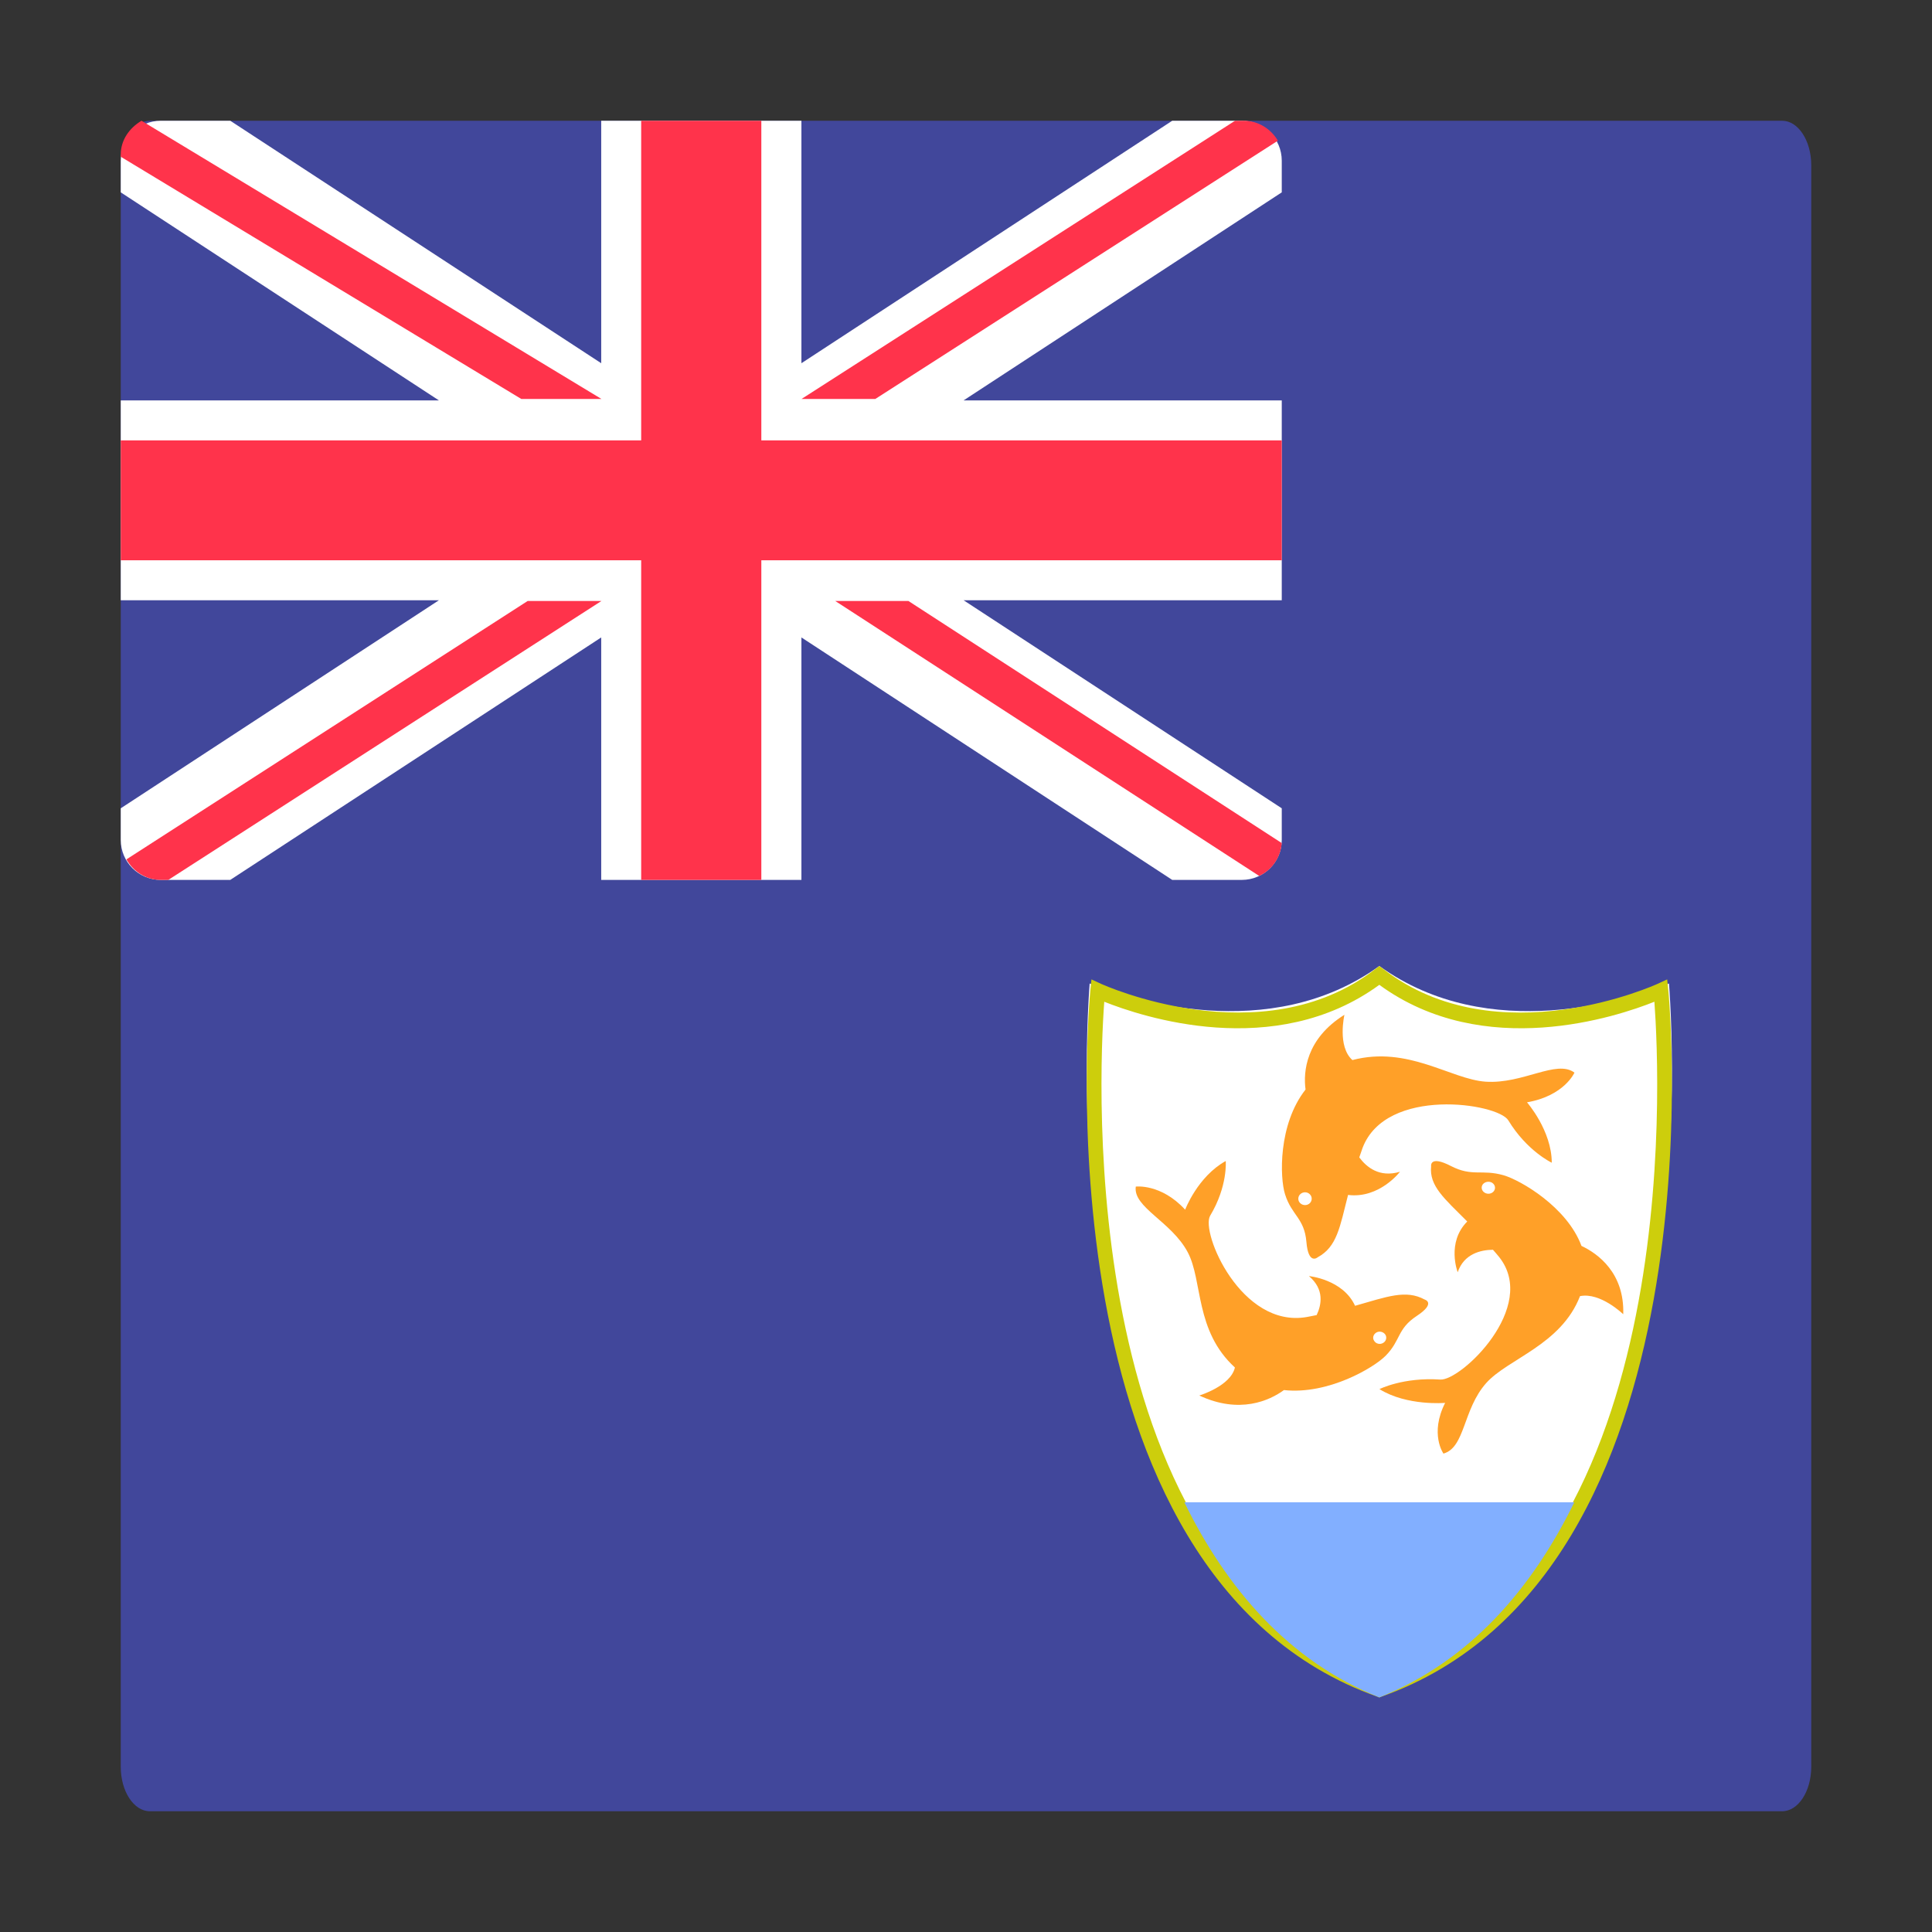 <svg width="16" height="16" viewBox="0 0 16 16" fill="none" xmlns="http://www.w3.org/2000/svg">
<rect x="0" y="0" width="16" height="16" fill="#333333" stroke="none"/>
<path d="M14.759 15H1.241C1.108 15 1 14.835 1 14.632V1.368C1 1.165 1.108 1 1.241 1H14.759C14.892 1 15 1.165 15 1.368V14.632C15 14.835 14.892 15 14.759 15Z" fill="#41479B"/>
<path d="M10.284 1H9.708L6.637 3.008V1H4.979V3.008L1.907 1H1.332C1.148 1 1 1.148 1 1.331V1.593L3.635 3.316H1V4.971H3.635L1 6.694V6.956C1 7.139 1.148 7.287 1.332 7.287H1.907L4.979 5.279V7.287H6.637V5.279L9.708 7.287H10.284C10.467 7.287 10.615 7.139 10.615 6.956V6.694L7.98 4.971H10.615V3.316H7.98L10.615 1.593V1.331C10.615 1.148 10.467 1 10.284 1Z" fill="white"/>
<path d="M10.615 3.647H6.305V1H5.31V3.647H1V4.64H5.31V7.287H6.305V4.64H10.615V3.647Z" fill="#FF334B"/>
<path d="M4.981 3.304L1.172 1C1.071 1.06 1 1.16 1 1.28V1.298L4.317 3.304H4.981Z" fill="#FF334B"/>
<path d="M7.249 3.304L10.583 1.165C10.525 1.068 10.422 1 10.3 1H10.228L6.638 3.304H7.249Z" fill="#FF334B"/>
<path d="M4.37 4.977L1.047 7.117C1.104 7.217 1.208 7.287 1.332 7.287H1.394L4.981 4.977H4.37Z" fill="#FF334B"/>
<path d="M10.615 6.982L7.523 4.977H6.917L10.428 7.254C10.533 7.205 10.605 7.103 10.615 6.982Z" fill="#FF334B"/>
<path d="M9.024 8.145C8.975 8.811 8.771 13.043 11.423 14C14.076 13.043 13.871 8.811 13.822 8.145C13.501 8.272 12.337 8.659 11.423 8C10.509 8.659 9.346 8.272 9.024 8.145Z" fill="white"/>
<path d="M13.039 8.883C12.89 8.772 12.613 8.979 12.303 8.958C12.015 8.938 11.661 8.658 11.2 8.779C11.073 8.666 11.134 8.404 11.134 8.404C10.815 8.603 10.792 8.875 10.812 9.023C10.584 9.313 10.599 9.755 10.642 9.89C10.697 10.066 10.802 10.087 10.819 10.284C10.835 10.481 10.913 10.412 10.913 10.412C11.073 10.325 11.096 10.162 11.164 9.896C11.424 9.928 11.594 9.704 11.594 9.704C11.423 9.755 11.316 9.665 11.257 9.585C11.266 9.559 11.274 9.534 11.284 9.507C11.478 8.995 12.405 9.136 12.491 9.278C12.646 9.533 12.851 9.629 12.851 9.629C12.851 9.363 12.646 9.129 12.646 9.129C12.956 9.075 13.039 8.883 13.039 8.883ZM10.808 9.98C10.777 9.98 10.752 9.957 10.752 9.927C10.752 9.898 10.777 9.874 10.808 9.874C10.838 9.874 10.863 9.898 10.863 9.927C10.863 9.957 10.838 9.98 10.808 9.98Z" fill="#FFA028"/>
<path d="M11.954 12.038C12.135 11.987 12.114 11.672 12.308 11.454C12.488 11.252 12.928 11.139 13.085 10.734C13.254 10.7 13.443 10.884 13.443 10.884C13.454 10.543 13.234 10.382 13.097 10.318C12.978 9.996 12.591 9.773 12.452 9.733C12.27 9.681 12.193 9.748 12.015 9.656C11.837 9.564 11.852 9.658 11.852 9.658C11.835 9.822 11.961 9.925 12.151 10.116C11.977 10.291 12.072 10.536 12.072 10.536C12.124 10.383 12.263 10.351 12.364 10.35C12.382 10.37 12.398 10.389 12.416 10.411C12.743 10.825 12.098 11.436 11.928 11.425C11.622 11.404 11.424 11.504 11.424 11.504C11.652 11.646 11.968 11.618 11.968 11.618C11.838 11.875 11.954 12.038 11.954 12.038ZM12.28 9.808C12.298 9.786 12.332 9.78 12.357 9.795C12.382 9.811 12.389 9.842 12.371 9.865C12.354 9.887 12.32 9.893 12.295 9.877C12.27 9.862 12.263 9.831 12.28 9.808Z" fill="#FFA028"/>
<path d="M9.406 9.827C9.382 9.999 9.701 10.116 9.836 10.37C9.962 10.606 9.893 11.02 10.227 11.325C10.192 11.479 9.932 11.557 9.932 11.557C10.265 11.713 10.514 11.599 10.633 11.512C11 11.552 11.379 11.326 11.476 11.227C11.602 11.099 11.569 11.006 11.733 10.898C11.897 10.79 11.798 10.762 11.798 10.762C11.643 10.678 11.489 10.738 11.222 10.814C11.121 10.594 10.84 10.568 10.84 10.568C10.97 10.678 10.944 10.806 10.904 10.891C10.876 10.896 10.851 10.902 10.822 10.907C10.278 11.002 9.941 10.204 10.022 10.068C10.169 9.823 10.151 9.615 10.151 9.615C9.918 9.744 9.815 10.018 9.815 10.018C9.614 9.8 9.406 9.827 9.406 9.827ZM11.473 11.053C11.488 11.077 11.479 11.108 11.454 11.122C11.428 11.137 11.395 11.129 11.38 11.104C11.364 11.081 11.373 11.05 11.399 11.035C11.424 11.021 11.457 11.029 11.473 11.053Z" fill="#FFA028"/>
<path d="M11.423 14.058L11.403 14.05C8.567 13.039 9.025 8.246 9.03 8.198L9.039 8.111L9.117 8.147C9.13 8.153 10.446 8.752 11.386 8.028L11.423 8L11.46 8.028C12.402 8.753 13.716 8.153 13.729 8.147L13.807 8.111L13.816 8.198C13.821 8.246 14.279 13.039 11.443 14.05L11.423 14.058ZM9.145 8.296C9.098 8.936 8.905 13.005 11.423 13.924C13.943 13.004 13.748 8.936 13.701 8.296C13.396 8.418 12.291 8.79 11.423 8.156C10.555 8.79 9.451 8.418 9.145 8.296Z" fill="#CDCE0C"/>
<path d="M9.808 12.441C10.159 13.157 10.673 13.757 11.423 14.057C12.173 13.757 12.687 13.157 13.038 12.441H9.808Z" fill="#82AFFF"/>
</svg>
